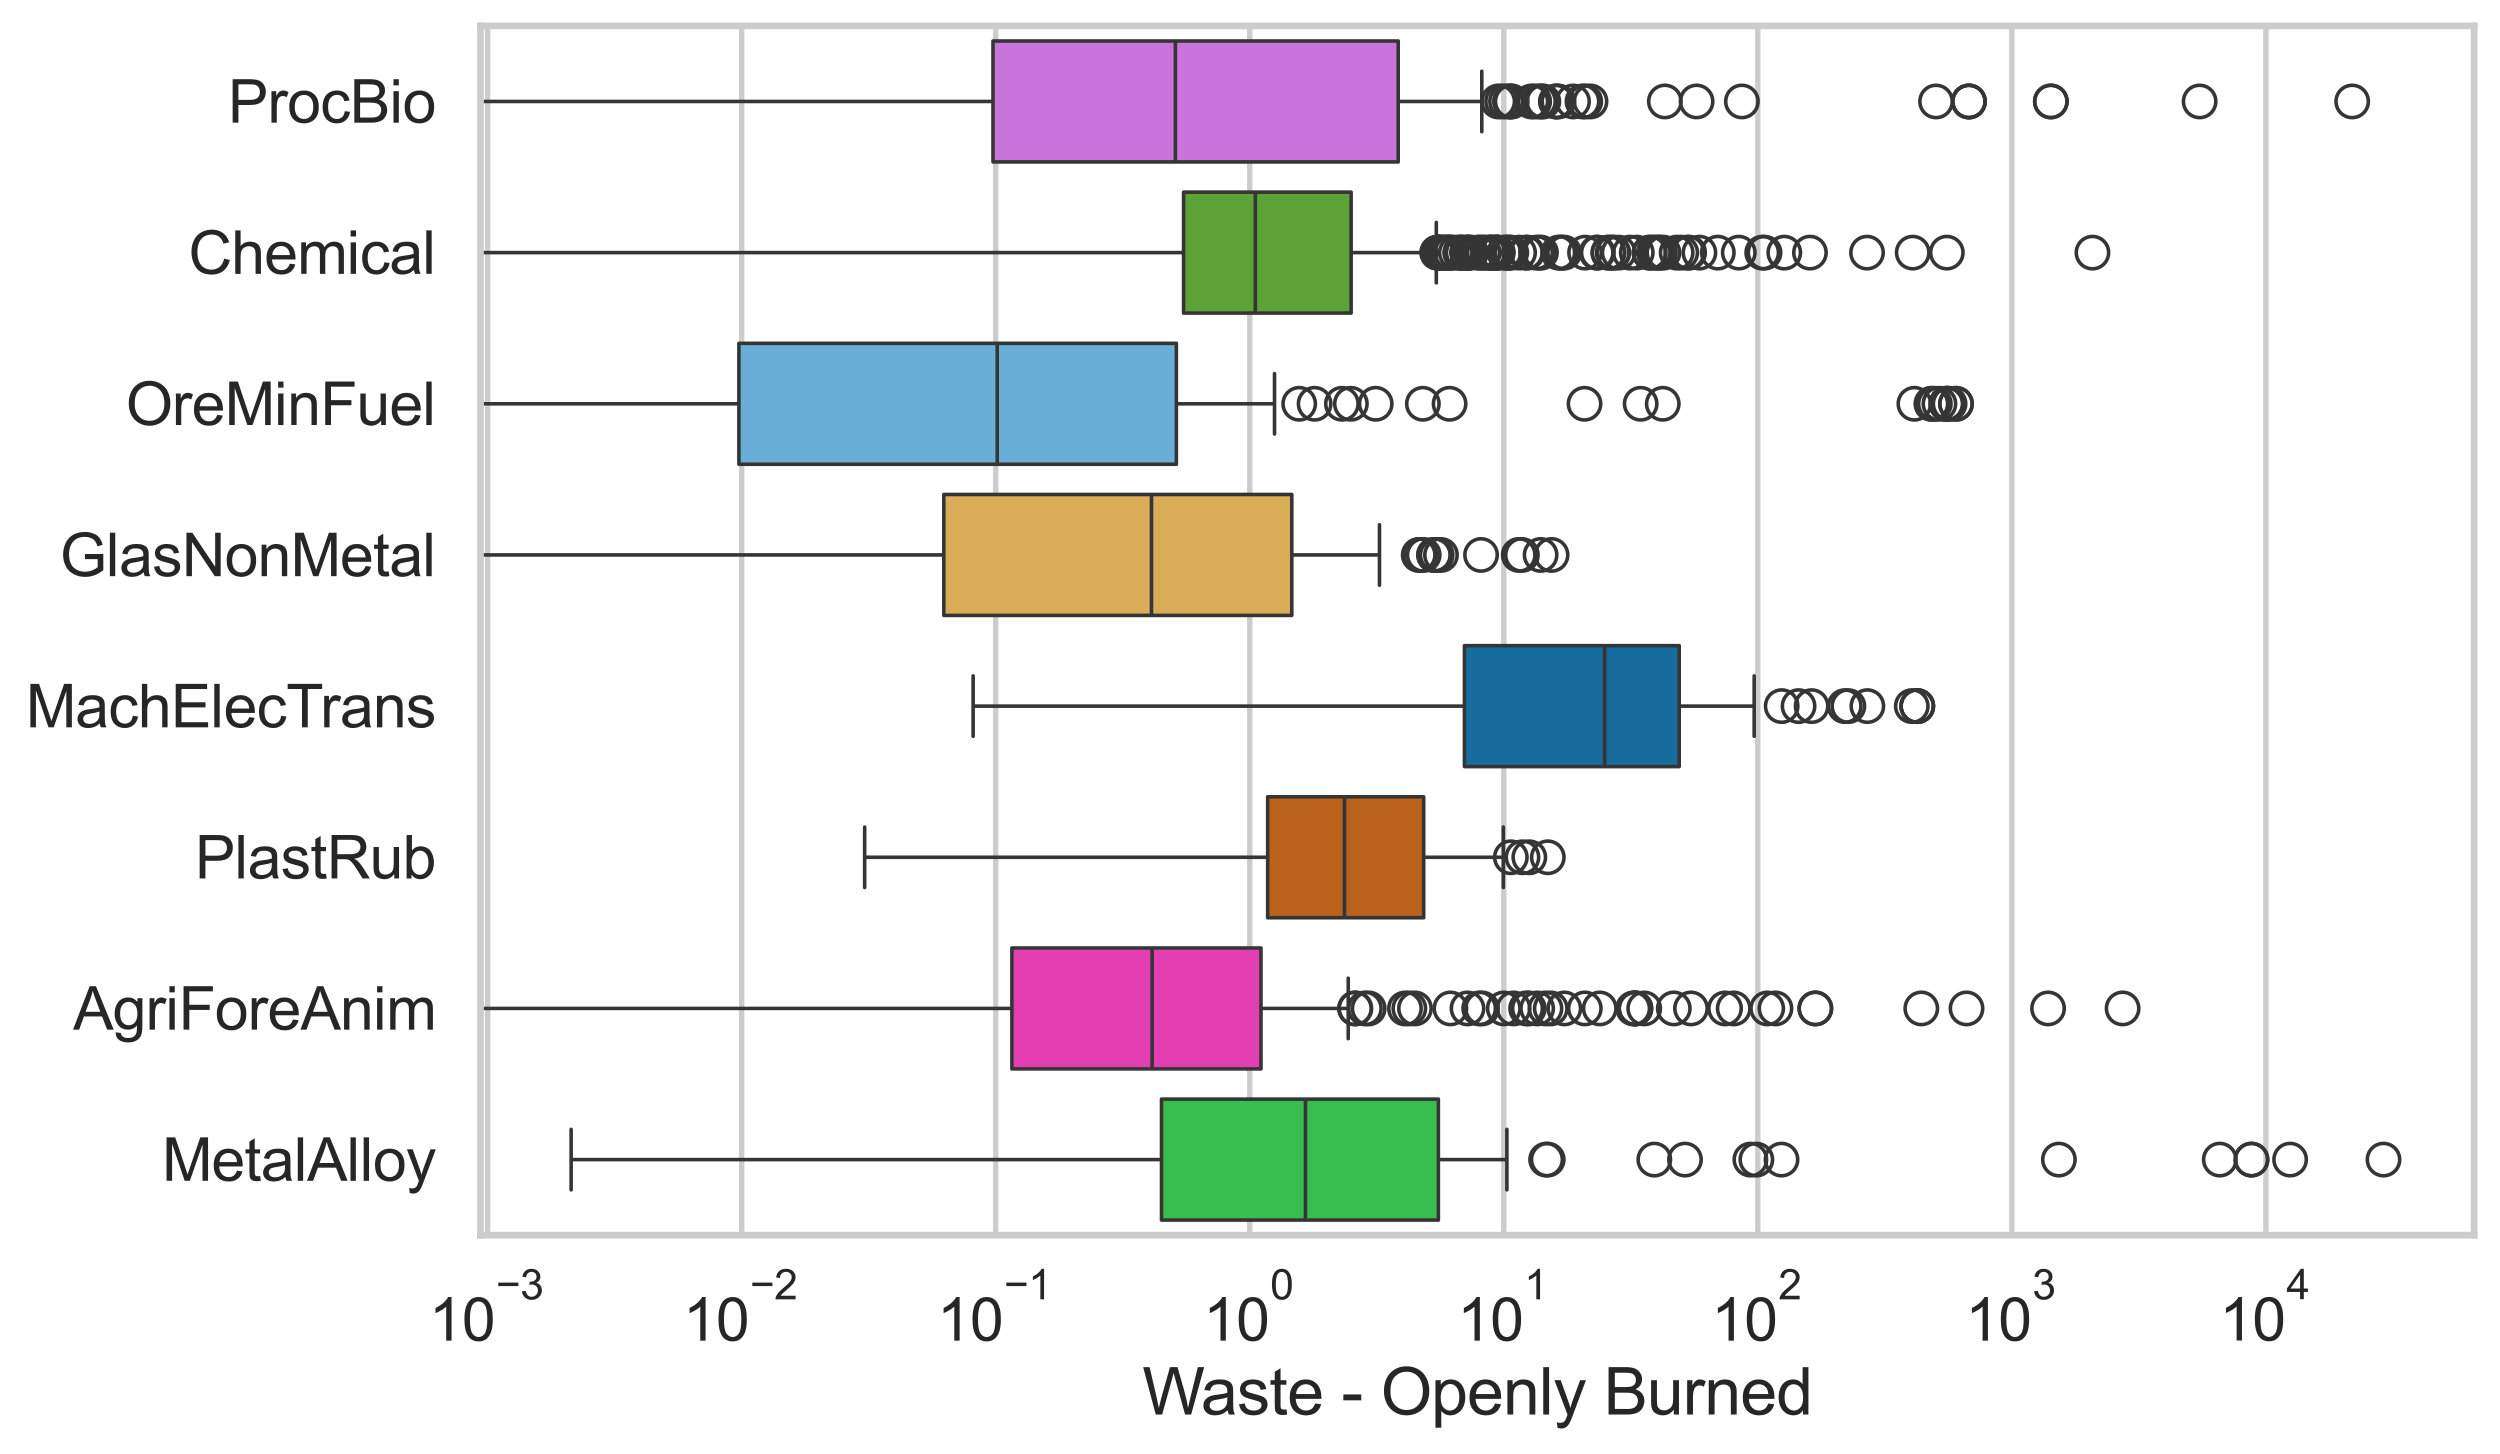 <?xml version="1.0" encoding="utf-8" standalone="no"?>
<!DOCTYPE svg PUBLIC "-//W3C//DTD SVG 1.1//EN"
  "http://www.w3.org/Graphics/SVG/1.1/DTD/svg11.dtd">
<svg xmlns:xlink="http://www.w3.org/1999/xlink" width="695.577pt" height="404.563pt" viewBox="0 0 695.577 404.563" xmlns="http://www.w3.org/2000/svg" version="1.1">
 <defs>
  <style type="text/css">*{stroke-linejoin: round; stroke-linecap: butt}</style>
 </defs>
 <g id="figure_1">
  <g id="patch_1">
   <path d="M 0 404.563 
L 695.577 404.563 
L 695.577 0 
L 0 0 
z
" style="fill: #ffffff"/>
  </g>
  <g id="axes_1">
   <g id="patch_2">
    <path d="M 133.697 343.665 
L 688.377 343.665 
L 688.377 7.2 
L 133.697 7.2 
z
" style="fill: #ffffff"/>
   </g>
   <g id="matplotlib.axis_1">
    <g id="xtick_1">
     <g id="line2d_1">
      <path d="M 135.675 343.665 
L 135.675 7.2 
" clip-path="url(#p5b8f721e0d)" style="fill: none; stroke: #cccccc; stroke-width: 1.5; stroke-linecap: round"/>
     </g>
     <g id="text_1">
      <!-- $\mathdefault{10^{-3}}$ -->
      <g style="fill: #262626" transform="translate(119.34 373.18) scale(0.165 -0.165)">
       <defs>
        <path id="ArialMT-31" d="M 2384 0 
L 1822 0 
L 1822 3584 
Q 1619 3391 1289 3197 
Q 959 3003 697 2906 
L 697 3450 
Q 1169 3672 1522 3987 
Q 1875 4303 2022 4600 
L 2384 4600 
L 2384 0 
z
" transform="scale(0.016)"/>
        <path id="ArialMT-30" d="M 266 2259 
Q 266 3072 433 3567 
Q 600 4063 929 4331 
Q 1259 4600 1759 4600 
Q 2128 4600 2406 4451 
Q 2684 4303 2865 4023 
Q 3047 3744 3150 3342 
Q 3253 2941 3253 2259 
Q 3253 1453 3087 958 
Q 2922 463 2592 192 
Q 2263 -78 1759 -78 
Q 1097 -78 719 397 
Q 266 969 266 2259 
z
M 844 2259 
Q 844 1131 1108 757 
Q 1372 384 1759 384 
Q 2147 384 2411 759 
Q 2675 1134 2675 2259 
Q 2675 3391 2411 3762 
Q 2147 4134 1753 4134 
Q 1366 4134 1134 3806 
Q 844 3388 844 2259 
z
" transform="scale(0.016)"/>
        <path id="ArialMT-2212" d="M 3381 1997 
L 356 1997 
L 356 2522 
L 3381 2522 
L 3381 1997 
z
" transform="scale(0.016)"/>
        <path id="ArialMT-33" d="M 269 1209 
L 831 1284 
Q 928 806 1161 595 
Q 1394 384 1728 384 
Q 2125 384 2398 659 
Q 2672 934 2672 1341 
Q 2672 1728 2419 1979 
Q 2166 2231 1775 2231 
Q 1616 2231 1378 2169 
L 1441 2663 
Q 1497 2656 1531 2656 
Q 1891 2656 2178 2843 
Q 2466 3031 2466 3422 
Q 2466 3731 2256 3934 
Q 2047 4138 1716 4138 
Q 1388 4138 1169 3931 
Q 950 3725 888 3313 
L 325 3413 
Q 428 3978 793 4289 
Q 1159 4600 1703 4600 
Q 2078 4600 2393 4439 
Q 2709 4278 2876 4000 
Q 3044 3722 3044 3409 
Q 3044 3113 2884 2869 
Q 2725 2625 2413 2481 
Q 2819 2388 3044 2092 
Q 3269 1797 3269 1353 
Q 3269 753 2831 336 
Q 2394 -81 1725 -81 
Q 1122 -81 723 278 
Q 325 638 269 1209 
z
" transform="scale(0.016)"/>
       </defs>
       <use xlink:href="#ArialMT-31" transform="translate(0 0.994)"/>
       <use xlink:href="#ArialMT-30" transform="translate(55.615 0.994)"/>
       <use xlink:href="#ArialMT-2212" transform="translate(112.973 70.688) scale(0.7)"/>
       <use xlink:href="#ArialMT-33" transform="translate(153.852 70.688) scale(0.7)"/>
      </g>
     </g>
    </g>
    <g id="xtick_2">
     <g id="line2d_2">
      <path d="M 206.356 343.665 
L 206.356 7.2 
" clip-path="url(#p5b8f721e0d)" style="fill: none; stroke: #cccccc; stroke-width: 1.5; stroke-linecap: round"/>
     </g>
     <g id="text_2">
      <!-- $\mathdefault{10^{-2}}$ -->
      <g style="fill: #262626" transform="translate(190.021 373.18) scale(0.165 -0.165)">
       <defs>
        <path id="ArialMT-32" d="M 3222 541 
L 3222 0 
L 194 0 
Q 188 203 259 391 
Q 375 700 629 1000 
Q 884 1300 1366 1694 
Q 2113 2306 2375 2664 
Q 2638 3022 2638 3341 
Q 2638 3675 2398 3904 
Q 2159 4134 1775 4134 
Q 1369 4134 1125 3890 
Q 881 3647 878 3216 
L 300 3275 
Q 359 3922 746 4261 
Q 1134 4600 1788 4600 
Q 2447 4600 2831 4234 
Q 3216 3869 3216 3328 
Q 3216 3053 3103 2787 
Q 2991 2522 2730 2228 
Q 2469 1934 1863 1422 
Q 1356 997 1212 845 
Q 1069 694 975 541 
L 3222 541 
z
" transform="scale(0.016)"/>
       </defs>
       <use xlink:href="#ArialMT-31" transform="translate(0 0.994)"/>
       <use xlink:href="#ArialMT-30" transform="translate(55.615 0.994)"/>
       <use xlink:href="#ArialMT-2212" transform="translate(112.973 70.688) scale(0.7)"/>
       <use xlink:href="#ArialMT-32" transform="translate(153.852 70.688) scale(0.7)"/>
      </g>
     </g>
    </g>
    <g id="xtick_3">
     <g id="line2d_3">
      <path d="M 277.037 343.665 
L 277.037 7.2 
" clip-path="url(#p5b8f721e0d)" style="fill: none; stroke: #cccccc; stroke-width: 1.5; stroke-linecap: round"/>
     </g>
     <g id="text_3">
      <!-- $\mathdefault{10^{-1}}$ -->
      <g style="fill: #262626" transform="translate(260.702 373.18) scale(0.165 -0.165)">
       <use xlink:href="#ArialMT-31" transform="translate(0 0.994)"/>
       <use xlink:href="#ArialMT-30" transform="translate(55.615 0.994)"/>
       <use xlink:href="#ArialMT-2212" transform="translate(112.973 70.688) scale(0.7)"/>
       <use xlink:href="#ArialMT-31" transform="translate(153.852 70.688) scale(0.7)"/>
      </g>
     </g>
    </g>
    <g id="xtick_4">
     <g id="line2d_4">
      <path d="M 347.718 343.665 
L 347.718 7.2 
" clip-path="url(#p5b8f721e0d)" style="fill: none; stroke: #cccccc; stroke-width: 1.5; stroke-linecap: round"/>
     </g>
     <g id="text_4">
      <!-- $\mathdefault{10^{0}}$ -->
      <g style="fill: #262626" transform="translate(334.766 373.18) scale(0.165 -0.165)">
       <use xlink:href="#ArialMT-31" transform="translate(0 0.994)"/>
       <use xlink:href="#ArialMT-30" transform="translate(55.615 0.994)"/>
       <use xlink:href="#ArialMT-30" transform="translate(112.973 70.688) scale(0.7)"/>
      </g>
     </g>
    </g>
    <g id="xtick_5">
     <g id="line2d_5">
      <path d="M 418.399 343.665 
L 418.399 7.2 
" clip-path="url(#p5b8f721e0d)" style="fill: none; stroke: #cccccc; stroke-width: 1.5; stroke-linecap: round"/>
     </g>
     <g id="text_5">
      <!-- $\mathdefault{10^{1}}$ -->
      <g style="fill: #262626" transform="translate(405.446 373.18) scale(0.165 -0.165)">
       <use xlink:href="#ArialMT-31" transform="translate(0 0.994)"/>
       <use xlink:href="#ArialMT-30" transform="translate(55.615 0.994)"/>
       <use xlink:href="#ArialMT-31" transform="translate(112.973 70.688) scale(0.7)"/>
      </g>
     </g>
    </g>
    <g id="xtick_6">
     <g id="line2d_6">
      <path d="M 489.08 343.665 
L 489.08 7.2 
" clip-path="url(#p5b8f721e0d)" style="fill: none; stroke: #cccccc; stroke-width: 1.5; stroke-linecap: round"/>
     </g>
     <g id="text_6">
      <!-- $\mathdefault{10^{2}}$ -->
      <g style="fill: #262626" transform="translate(476.127 373.18) scale(0.165 -0.165)">
       <use xlink:href="#ArialMT-31" transform="translate(0 0.994)"/>
       <use xlink:href="#ArialMT-30" transform="translate(55.615 0.994)"/>
       <use xlink:href="#ArialMT-32" transform="translate(112.973 70.688) scale(0.7)"/>
      </g>
     </g>
    </g>
    <g id="xtick_7">
     <g id="line2d_7">
      <path d="M 559.761 343.665 
L 559.761 7.2 
" clip-path="url(#p5b8f721e0d)" style="fill: none; stroke: #cccccc; stroke-width: 1.5; stroke-linecap: round"/>
     </g>
     <g id="text_7">
      <!-- $\mathdefault{10^{3}}$ -->
      <g style="fill: #262626" transform="translate(546.808 373.18) scale(0.165 -0.165)">
       <use xlink:href="#ArialMT-31" transform="translate(0 0.994)"/>
       <use xlink:href="#ArialMT-30" transform="translate(55.615 0.994)"/>
       <use xlink:href="#ArialMT-33" transform="translate(112.973 70.688) scale(0.7)"/>
      </g>
     </g>
    </g>
    <g id="xtick_8">
     <g id="line2d_8">
      <path d="M 630.442 343.665 
L 630.442 7.2 
" clip-path="url(#p5b8f721e0d)" style="fill: none; stroke: #cccccc; stroke-width: 1.5; stroke-linecap: round"/>
     </g>
     <g id="text_8">
      <!-- $\mathdefault{10^{4}}$ -->
      <g style="fill: #262626" transform="translate(617.489 373.015) scale(0.165 -0.165)">
       <defs>
        <path id="ArialMT-34" d="M 2069 0 
L 2069 1097 
L 81 1097 
L 81 1613 
L 2172 4581 
L 2631 4581 
L 2631 1613 
L 3250 1613 
L 3250 1097 
L 2631 1097 
L 2631 0 
L 2069 0 
z
M 2069 1613 
L 2069 3678 
L 634 1613 
L 2069 1613 
z
" transform="scale(0.016)"/>
       </defs>
       <use xlink:href="#ArialMT-31" transform="translate(0 0.202)"/>
       <use xlink:href="#ArialMT-30" transform="translate(55.615 0.202)"/>
       <use xlink:href="#ArialMT-34" transform="translate(112.973 69.895) scale(0.7)"/>
      </g>
     </g>
    </g>
    <g id="xtick_9"/>
    <g id="xtick_10"/>
    <g id="xtick_11"/>
    <g id="xtick_12"/>
    <g id="xtick_13"/>
    <g id="xtick_14"/>
    <g id="xtick_15"/>
    <g id="xtick_16"/>
    <g id="xtick_17"/>
    <g id="xtick_18"/>
    <g id="xtick_19"/>
    <g id="xtick_20"/>
    <g id="xtick_21"/>
    <g id="xtick_22"/>
    <g id="xtick_23"/>
    <g id="xtick_24"/>
    <g id="xtick_25"/>
    <g id="xtick_26"/>
    <g id="xtick_27"/>
    <g id="xtick_28"/>
    <g id="xtick_29"/>
    <g id="xtick_30"/>
    <g id="xtick_31"/>
    <g id="xtick_32"/>
    <g id="xtick_33"/>
    <g id="xtick_34"/>
    <g id="xtick_35"/>
    <g id="xtick_36"/>
    <g id="xtick_37"/>
    <g id="xtick_38"/>
    <g id="xtick_39"/>
    <g id="xtick_40"/>
    <g id="xtick_41"/>
    <g id="xtick_42"/>
    <g id="xtick_43"/>
    <g id="xtick_44"/>
    <g id="xtick_45"/>
    <g id="xtick_46"/>
    <g id="xtick_47"/>
    <g id="xtick_48"/>
    <g id="xtick_49"/>
    <g id="xtick_50"/>
    <g id="xtick_51"/>
    <g id="xtick_52"/>
    <g id="xtick_53"/>
    <g id="xtick_54"/>
    <g id="xtick_55"/>
    <g id="xtick_56"/>
    <g id="xtick_57"/>
    <g id="xtick_58"/>
    <g id="xtick_59"/>
    <g id="xtick_60"/>
    <g id="xtick_61"/>
    <g id="xtick_62"/>
    <g id="xtick_63"/>
    <g id="xtick_64"/>
    <g id="xtick_65"/>
    <g id="xtick_66"/>
    <g id="xtick_67"/>
    <g id="xtick_68"/>
    <g id="xtick_69"/>
    <g id="text_9">
     <!-- Waste - Openly Burned -->
     <g style="fill: #262626" transform="translate(317.838 393.574) scale(0.18 -0.18)">
      <defs>
       <path id="ArialMT-57" d="M 1294 0 
L 78 4581 
L 700 4581 
L 1397 1578 
Q 1509 1106 1591 641 
Q 1766 1375 1797 1488 
L 2669 4581 
L 3400 4581 
L 4056 2263 
Q 4303 1400 4413 641 
Q 4500 1075 4641 1638 
L 5359 4581 
L 5969 4581 
L 4713 0 
L 4128 0 
L 3163 3491 
Q 3041 3928 3019 4028 
Q 2947 3713 2884 3491 
L 1913 0 
L 1294 0 
z
" transform="scale(0.016)"/>
       <path id="ArialMT-61" d="M 2588 409 
Q 2275 144 1986 34 
Q 1697 -75 1366 -75 
Q 819 -75 525 192 
Q 231 459 231 875 
Q 231 1119 342 1320 
Q 453 1522 633 1644 
Q 813 1766 1038 1828 
Q 1203 1872 1538 1913 
Q 2219 1994 2541 2106 
Q 2544 2222 2544 2253 
Q 2544 2597 2384 2738 
Q 2169 2928 1744 2928 
Q 1347 2928 1158 2789 
Q 969 2650 878 2297 
L 328 2372 
Q 403 2725 575 2942 
Q 747 3159 1072 3276 
Q 1397 3394 1825 3394 
Q 2250 3394 2515 3294 
Q 2781 3194 2906 3042 
Q 3031 2891 3081 2659 
Q 3109 2516 3109 2141 
L 3109 1391 
Q 3109 606 3145 398 
Q 3181 191 3288 0 
L 2700 0 
Q 2613 175 2588 409 
z
M 2541 1666 
Q 2234 1541 1622 1453 
Q 1275 1403 1131 1340 
Q 988 1278 909 1158 
Q 831 1038 831 891 
Q 831 666 1001 516 
Q 1172 366 1500 366 
Q 1825 366 2078 508 
Q 2331 650 2450 897 
Q 2541 1088 2541 1459 
L 2541 1666 
z
" transform="scale(0.016)"/>
       <path id="ArialMT-73" d="M 197 991 
L 753 1078 
Q 800 744 1014 566 
Q 1228 388 1613 388 
Q 2000 388 2187 545 
Q 2375 703 2375 916 
Q 2375 1106 2209 1216 
Q 2094 1291 1634 1406 
Q 1016 1563 777 1677 
Q 538 1791 414 1992 
Q 291 2194 291 2438 
Q 291 2659 392 2848 
Q 494 3038 669 3163 
Q 800 3259 1026 3326 
Q 1253 3394 1513 3394 
Q 1903 3394 2198 3281 
Q 2494 3169 2634 2976 
Q 2775 2784 2828 2463 
L 2278 2388 
Q 2241 2644 2061 2787 
Q 1881 2931 1553 2931 
Q 1166 2931 1000 2803 
Q 834 2675 834 2503 
Q 834 2394 903 2306 
Q 972 2216 1119 2156 
Q 1203 2125 1616 2013 
Q 2213 1853 2448 1751 
Q 2684 1650 2818 1456 
Q 2953 1263 2953 975 
Q 2953 694 2789 445 
Q 2625 197 2315 61 
Q 2006 -75 1616 -75 
Q 969 -75 630 194 
Q 291 463 197 991 
z
" transform="scale(0.016)"/>
       <path id="ArialMT-74" d="M 1650 503 
L 1731 6 
Q 1494 -44 1306 -44 
Q 1000 -44 831 53 
Q 663 150 594 308 
Q 525 466 525 972 
L 525 2881 
L 113 2881 
L 113 3319 
L 525 3319 
L 525 4141 
L 1084 4478 
L 1084 3319 
L 1650 3319 
L 1650 2881 
L 1084 2881 
L 1084 941 
Q 1084 700 1114 631 
Q 1144 563 1211 522 
Q 1278 481 1403 481 
Q 1497 481 1650 503 
z
" transform="scale(0.016)"/>
       <path id="ArialMT-65" d="M 2694 1069 
L 3275 997 
Q 3138 488 2766 206 
Q 2394 -75 1816 -75 
Q 1088 -75 661 373 
Q 234 822 234 1631 
Q 234 2469 665 2931 
Q 1097 3394 1784 3394 
Q 2450 3394 2872 2941 
Q 3294 2488 3294 1666 
Q 3294 1616 3291 1516 
L 816 1516 
Q 847 969 1125 678 
Q 1403 388 1819 388 
Q 2128 388 2347 550 
Q 2566 713 2694 1069 
z
M 847 1978 
L 2700 1978 
Q 2663 2397 2488 2606 
Q 2219 2931 1791 2931 
Q 1403 2931 1139 2672 
Q 875 2413 847 1978 
z
" transform="scale(0.016)"/>
       <path id="ArialMT-20" transform="scale(0.016)"/>
       <path id="ArialMT-2d" d="M 203 1375 
L 203 1941 
L 1931 1941 
L 1931 1375 
L 203 1375 
z
" transform="scale(0.016)"/>
       <path id="ArialMT-4f" d="M 309 2231 
Q 309 3372 921 4017 
Q 1534 4663 2503 4663 
Q 3138 4663 3647 4359 
Q 4156 4056 4423 3514 
Q 4691 2972 4691 2284 
Q 4691 1588 4409 1038 
Q 4128 488 3612 205 
Q 3097 -78 2500 -78 
Q 1853 -78 1343 234 
Q 834 547 571 1087 
Q 309 1628 309 2231 
z
M 934 2222 
Q 934 1394 1379 917 
Q 1825 441 2497 441 
Q 3181 441 3623 922 
Q 4066 1403 4066 2288 
Q 4066 2847 3877 3264 
Q 3688 3681 3323 3911 
Q 2959 4141 2506 4141 
Q 1863 4141 1398 3698 
Q 934 3256 934 2222 
z
" transform="scale(0.016)"/>
       <path id="ArialMT-70" d="M 422 -1272 
L 422 3319 
L 934 3319 
L 934 2888 
Q 1116 3141 1344 3267 
Q 1572 3394 1897 3394 
Q 2322 3394 2647 3175 
Q 2972 2956 3137 2557 
Q 3303 2159 3303 1684 
Q 3303 1175 3120 767 
Q 2938 359 2589 142 
Q 2241 -75 1856 -75 
Q 1575 -75 1351 44 
Q 1128 163 984 344 
L 984 -1272 
L 422 -1272 
z
M 931 1641 
Q 931 1000 1190 694 
Q 1450 388 1819 388 
Q 2194 388 2461 705 
Q 2728 1022 2728 1688 
Q 2728 2322 2467 2637 
Q 2206 2953 1844 2953 
Q 1484 2953 1207 2617 
Q 931 2281 931 1641 
z
" transform="scale(0.016)"/>
       <path id="ArialMT-6e" d="M 422 0 
L 422 3319 
L 928 3319 
L 928 2847 
Q 1294 3394 1984 3394 
Q 2284 3394 2536 3286 
Q 2788 3178 2913 3003 
Q 3038 2828 3088 2588 
Q 3119 2431 3119 2041 
L 3119 0 
L 2556 0 
L 2556 2019 
Q 2556 2363 2490 2533 
Q 2425 2703 2258 2804 
Q 2091 2906 1866 2906 
Q 1506 2906 1245 2678 
Q 984 2450 984 1813 
L 984 0 
L 422 0 
z
" transform="scale(0.016)"/>
       <path id="ArialMT-6c" d="M 409 0 
L 409 4581 
L 972 4581 
L 972 0 
L 409 0 
z
" transform="scale(0.016)"/>
       <path id="ArialMT-79" d="M 397 -1278 
L 334 -750 
Q 519 -800 656 -800 
Q 844 -800 956 -737 
Q 1069 -675 1141 -563 
Q 1194 -478 1313 -144 
Q 1328 -97 1363 -6 
L 103 3319 
L 709 3319 
L 1400 1397 
Q 1534 1031 1641 628 
Q 1738 1016 1872 1384 
L 2581 3319 
L 3144 3319 
L 1881 -56 
Q 1678 -603 1566 -809 
Q 1416 -1088 1222 -1217 
Q 1028 -1347 759 -1347 
Q 597 -1347 397 -1278 
z
" transform="scale(0.016)"/>
       <path id="ArialMT-42" d="M 469 0 
L 469 4581 
L 2188 4581 
Q 2713 4581 3030 4442 
Q 3347 4303 3526 4014 
Q 3706 3725 3706 3409 
Q 3706 3116 3547 2856 
Q 3388 2597 3066 2438 
Q 3481 2316 3704 2022 
Q 3928 1728 3928 1328 
Q 3928 1006 3792 729 
Q 3656 453 3456 303 
Q 3256 153 2954 76 
Q 2653 0 2216 0 
L 469 0 
z
M 1075 2656 
L 2066 2656 
Q 2469 2656 2644 2709 
Q 2875 2778 2992 2937 
Q 3109 3097 3109 3338 
Q 3109 3566 3000 3739 
Q 2891 3913 2687 3977 
Q 2484 4041 1991 4041 
L 1075 4041 
L 1075 2656 
z
M 1075 541 
L 2216 541 
Q 2509 541 2628 563 
Q 2838 600 2978 687 
Q 3119 775 3209 942 
Q 3300 1109 3300 1328 
Q 3300 1584 3169 1773 
Q 3038 1963 2805 2039 
Q 2572 2116 2134 2116 
L 1075 2116 
L 1075 541 
z
" transform="scale(0.016)"/>
       <path id="ArialMT-75" d="M 2597 0 
L 2597 488 
Q 2209 -75 1544 -75 
Q 1250 -75 995 37 
Q 741 150 617 320 
Q 494 491 444 738 
Q 409 903 409 1263 
L 409 3319 
L 972 3319 
L 972 1478 
Q 972 1038 1006 884 
Q 1059 663 1231 536 
Q 1403 409 1656 409 
Q 1909 409 2131 539 
Q 2353 669 2445 892 
Q 2538 1116 2538 1541 
L 2538 3319 
L 3100 3319 
L 3100 0 
L 2597 0 
z
" transform="scale(0.016)"/>
       <path id="ArialMT-72" d="M 416 0 
L 416 3319 
L 922 3319 
L 922 2816 
Q 1116 3169 1280 3281 
Q 1444 3394 1641 3394 
Q 1925 3394 2219 3213 
L 2025 2691 
Q 1819 2813 1613 2813 
Q 1428 2813 1281 2702 
Q 1134 2591 1072 2394 
Q 978 2094 978 1738 
L 978 0 
L 416 0 
z
" transform="scale(0.016)"/>
       <path id="ArialMT-64" d="M 2575 0 
L 2575 419 
Q 2259 -75 1647 -75 
Q 1250 -75 917 144 
Q 584 363 401 755 
Q 219 1147 219 1656 
Q 219 2153 384 2558 
Q 550 2963 881 3178 
Q 1213 3394 1622 3394 
Q 1922 3394 2156 3267 
Q 2391 3141 2538 2938 
L 2538 4581 
L 3097 4581 
L 3097 0 
L 2575 0 
z
M 797 1656 
Q 797 1019 1065 703 
Q 1334 388 1700 388 
Q 2069 388 2326 689 
Q 2584 991 2584 1609 
Q 2584 2291 2321 2609 
Q 2059 2928 1675 2928 
Q 1300 2928 1048 2622 
Q 797 2316 797 1656 
z
" transform="scale(0.016)"/>
      </defs>
      <use xlink:href="#ArialMT-57"/>
      <use xlink:href="#ArialMT-61" transform="translate(90.635 0)"/>
      <use xlink:href="#ArialMT-73" transform="translate(146.25 0)"/>
      <use xlink:href="#ArialMT-74" transform="translate(196.25 0)"/>
      <use xlink:href="#ArialMT-65" transform="translate(224.033 0)"/>
      <use xlink:href="#ArialMT-20" transform="translate(279.648 0)"/>
      <use xlink:href="#ArialMT-2d" transform="translate(307.432 0)"/>
      <use xlink:href="#ArialMT-20" transform="translate(340.732 0)"/>
      <use xlink:href="#ArialMT-4f" transform="translate(368.516 0)"/>
      <use xlink:href="#ArialMT-70" transform="translate(446.299 0)"/>
      <use xlink:href="#ArialMT-65" transform="translate(501.914 0)"/>
      <use xlink:href="#ArialMT-6e" transform="translate(557.529 0)"/>
      <use xlink:href="#ArialMT-6c" transform="translate(613.145 0)"/>
      <use xlink:href="#ArialMT-79" transform="translate(635.361 0)"/>
      <use xlink:href="#ArialMT-20" transform="translate(685.361 0)"/>
      <use xlink:href="#ArialMT-42" transform="translate(713.145 0)"/>
      <use xlink:href="#ArialMT-75" transform="translate(779.844 0)"/>
      <use xlink:href="#ArialMT-72" transform="translate(835.459 0)"/>
      <use xlink:href="#ArialMT-6e" transform="translate(868.76 0)"/>
      <use xlink:href="#ArialMT-65" transform="translate(924.375 0)"/>
      <use xlink:href="#ArialMT-64" transform="translate(979.99 0)"/>
     </g>
    </g>
   </g>
   <g id="matplotlib.axis_2">
    <g id="ytick_1">
     <g id="text_10">
      <!-- ProcBio -->
      <g style="fill: #262626" transform="translate(63.424 34.134) scale(0.165 -0.165)">
       <defs>
        <path id="ArialMT-50" d="M 494 0 
L 494 4581 
L 2222 4581 
Q 2678 4581 2919 4538 
Q 3256 4481 3484 4323 
Q 3713 4166 3852 3881 
Q 3991 3597 3991 3256 
Q 3991 2672 3619 2267 
Q 3247 1863 2275 1863 
L 1100 1863 
L 1100 0 
L 494 0 
z
M 1100 2403 
L 2284 2403 
Q 2872 2403 3119 2622 
Q 3366 2841 3366 3238 
Q 3366 3525 3220 3729 
Q 3075 3934 2838 4000 
Q 2684 4041 2272 4041 
L 1100 4041 
L 1100 2403 
z
" transform="scale(0.016)"/>
        <path id="ArialMT-6f" d="M 213 1659 
Q 213 2581 725 3025 
Q 1153 3394 1769 3394 
Q 2453 3394 2887 2945 
Q 3322 2497 3322 1706 
Q 3322 1066 3130 698 
Q 2938 331 2570 128 
Q 2203 -75 1769 -75 
Q 1072 -75 642 372 
Q 213 819 213 1659 
z
M 791 1659 
Q 791 1022 1069 705 
Q 1347 388 1769 388 
Q 2188 388 2466 706 
Q 2744 1025 2744 1678 
Q 2744 2294 2464 2611 
Q 2184 2928 1769 2928 
Q 1347 2928 1069 2612 
Q 791 2297 791 1659 
z
" transform="scale(0.016)"/>
        <path id="ArialMT-63" d="M 2588 1216 
L 3141 1144 
Q 3050 572 2676 248 
Q 2303 -75 1759 -75 
Q 1078 -75 664 370 
Q 250 816 250 1647 
Q 250 2184 428 2587 
Q 606 2991 970 3192 
Q 1334 3394 1763 3394 
Q 2303 3394 2647 3120 
Q 2991 2847 3088 2344 
L 2541 2259 
Q 2463 2594 2264 2762 
Q 2066 2931 1784 2931 
Q 1359 2931 1093 2626 
Q 828 2322 828 1663 
Q 828 994 1084 691 
Q 1341 388 1753 388 
Q 2084 388 2306 591 
Q 2528 794 2588 1216 
z
" transform="scale(0.016)"/>
        <path id="ArialMT-69" d="M 425 3934 
L 425 4581 
L 988 4581 
L 988 3934 
L 425 3934 
z
M 425 0 
L 425 3319 
L 988 3319 
L 988 0 
L 425 0 
z
" transform="scale(0.016)"/>
       </defs>
       <use xlink:href="#ArialMT-50"/>
       <use xlink:href="#ArialMT-72" transform="translate(66.699 0)"/>
       <use xlink:href="#ArialMT-6f" transform="translate(100 0)"/>
       <use xlink:href="#ArialMT-63" transform="translate(155.615 0)"/>
       <use xlink:href="#ArialMT-42" transform="translate(205.615 0)"/>
       <use xlink:href="#ArialMT-69" transform="translate(272.314 0)"/>
       <use xlink:href="#ArialMT-6f" transform="translate(294.531 0)"/>
      </g>
     </g>
    </g>
    <g id="ytick_2">
     <g id="text_11">
      <!-- Chemical -->
      <g style="fill: #262626" transform="translate(52.428 76.192) scale(0.165 -0.165)">
       <defs>
        <path id="ArialMT-43" d="M 3763 1606 
L 4369 1453 
Q 4178 706 3683 314 
Q 3188 -78 2472 -78 
Q 1731 -78 1267 223 
Q 803 525 561 1097 
Q 319 1669 319 2325 
Q 319 3041 592 3573 
Q 866 4106 1370 4382 
Q 1875 4659 2481 4659 
Q 3169 4659 3637 4309 
Q 4106 3959 4291 3325 
L 3694 3184 
Q 3534 3684 3231 3912 
Q 2928 4141 2469 4141 
Q 1941 4141 1586 3887 
Q 1231 3634 1087 3207 
Q 944 2781 944 2328 
Q 944 1744 1114 1308 
Q 1284 872 1643 656 
Q 2003 441 2422 441 
Q 2931 441 3284 734 
Q 3638 1028 3763 1606 
z
" transform="scale(0.016)"/>
        <path id="ArialMT-68" d="M 422 0 
L 422 4581 
L 984 4581 
L 984 2938 
Q 1378 3394 1978 3394 
Q 2347 3394 2619 3248 
Q 2891 3103 3008 2847 
Q 3125 2591 3125 2103 
L 3125 0 
L 2563 0 
L 2563 2103 
Q 2563 2525 2380 2717 
Q 2197 2909 1863 2909 
Q 1613 2909 1392 2779 
Q 1172 2650 1078 2428 
Q 984 2206 984 1816 
L 984 0 
L 422 0 
z
" transform="scale(0.016)"/>
        <path id="ArialMT-6d" d="M 422 0 
L 422 3319 
L 925 3319 
L 925 2853 
Q 1081 3097 1340 3245 
Q 1600 3394 1931 3394 
Q 2300 3394 2536 3241 
Q 2772 3088 2869 2813 
Q 3263 3394 3894 3394 
Q 4388 3394 4653 3120 
Q 4919 2847 4919 2278 
L 4919 0 
L 4359 0 
L 4359 2091 
Q 4359 2428 4304 2576 
Q 4250 2725 4106 2815 
Q 3963 2906 3769 2906 
Q 3419 2906 3187 2673 
Q 2956 2441 2956 1928 
L 2956 0 
L 2394 0 
L 2394 2156 
Q 2394 2531 2256 2718 
Q 2119 2906 1806 2906 
Q 1569 2906 1367 2781 
Q 1166 2656 1075 2415 
Q 984 2175 984 1722 
L 984 0 
L 422 0 
z
" transform="scale(0.016)"/>
       </defs>
       <use xlink:href="#ArialMT-43"/>
       <use xlink:href="#ArialMT-68" transform="translate(72.217 0)"/>
       <use xlink:href="#ArialMT-65" transform="translate(127.832 0)"/>
       <use xlink:href="#ArialMT-6d" transform="translate(183.447 0)"/>
       <use xlink:href="#ArialMT-69" transform="translate(266.748 0)"/>
       <use xlink:href="#ArialMT-63" transform="translate(288.965 0)"/>
       <use xlink:href="#ArialMT-61" transform="translate(338.965 0)"/>
       <use xlink:href="#ArialMT-6c" transform="translate(394.58 0)"/>
      </g>
     </g>
    </g>
    <g id="ytick_3">
     <g id="text_12">
      <!-- OreMinFuel -->
      <g style="fill: #262626" transform="translate(35.013 118.25) scale(0.165 -0.165)">
       <defs>
        <path id="ArialMT-4d" d="M 475 0 
L 475 4581 
L 1388 4581 
L 2472 1338 
Q 2622 884 2691 659 
Q 2769 909 2934 1394 
L 4031 4581 
L 4847 4581 
L 4847 0 
L 4263 0 
L 4263 3834 
L 2931 0 
L 2384 0 
L 1059 3900 
L 1059 0 
L 475 0 
z
" transform="scale(0.016)"/>
        <path id="ArialMT-46" d="M 525 0 
L 525 4581 
L 3616 4581 
L 3616 4041 
L 1131 4041 
L 1131 2622 
L 3281 2622 
L 3281 2081 
L 1131 2081 
L 1131 0 
L 525 0 
z
" transform="scale(0.016)"/>
       </defs>
       <use xlink:href="#ArialMT-4f"/>
       <use xlink:href="#ArialMT-72" transform="translate(77.783 0)"/>
       <use xlink:href="#ArialMT-65" transform="translate(111.084 0)"/>
       <use xlink:href="#ArialMT-4d" transform="translate(166.699 0)"/>
       <use xlink:href="#ArialMT-69" transform="translate(250 0)"/>
       <use xlink:href="#ArialMT-6e" transform="translate(272.217 0)"/>
       <use xlink:href="#ArialMT-46" transform="translate(327.832 0)"/>
       <use xlink:href="#ArialMT-75" transform="translate(388.916 0)"/>
       <use xlink:href="#ArialMT-65" transform="translate(444.531 0)"/>
       <use xlink:href="#ArialMT-6c" transform="translate(500.146 0)"/>
      </g>
     </g>
    </g>
    <g id="ytick_4">
     <g id="text_13">
      <!-- GlasNonMetal -->
      <g style="fill: #262626" transform="translate(16.659 160.308) scale(0.165 -0.165)">
       <defs>
        <path id="ArialMT-47" d="M 2638 1797 
L 2638 2334 
L 4578 2338 
L 4578 638 
Q 4131 281 3656 101 
Q 3181 -78 2681 -78 
Q 2006 -78 1454 211 
Q 903 500 622 1047 
Q 341 1594 341 2269 
Q 341 2938 620 3517 
Q 900 4097 1425 4378 
Q 1950 4659 2634 4659 
Q 3131 4659 3532 4498 
Q 3934 4338 4162 4050 
Q 4391 3763 4509 3300 
L 3963 3150 
Q 3859 3500 3706 3700 
Q 3553 3900 3268 4020 
Q 2984 4141 2638 4141 
Q 2222 4141 1919 4014 
Q 1616 3888 1430 3681 
Q 1244 3475 1141 3228 
Q 966 2803 966 2306 
Q 966 1694 1177 1281 
Q 1388 869 1791 669 
Q 2194 469 2647 469 
Q 3041 469 3416 620 
Q 3791 772 3984 944 
L 3984 1797 
L 2638 1797 
z
" transform="scale(0.016)"/>
        <path id="ArialMT-4e" d="M 488 0 
L 488 4581 
L 1109 4581 
L 3516 984 
L 3516 4581 
L 4097 4581 
L 4097 0 
L 3475 0 
L 1069 3600 
L 1069 0 
L 488 0 
z
" transform="scale(0.016)"/>
       </defs>
       <use xlink:href="#ArialMT-47"/>
       <use xlink:href="#ArialMT-6c" transform="translate(77.783 0)"/>
       <use xlink:href="#ArialMT-61" transform="translate(100 0)"/>
       <use xlink:href="#ArialMT-73" transform="translate(155.615 0)"/>
       <use xlink:href="#ArialMT-4e" transform="translate(205.615 0)"/>
       <use xlink:href="#ArialMT-6f" transform="translate(277.832 0)"/>
       <use xlink:href="#ArialMT-6e" transform="translate(333.447 0)"/>
       <use xlink:href="#ArialMT-4d" transform="translate(389.062 0)"/>
       <use xlink:href="#ArialMT-65" transform="translate(472.363 0)"/>
       <use xlink:href="#ArialMT-74" transform="translate(527.979 0)"/>
       <use xlink:href="#ArialMT-61" transform="translate(555.762 0)"/>
       <use xlink:href="#ArialMT-6c" transform="translate(611.377 0)"/>
      </g>
     </g>
    </g>
    <g id="ytick_5">
     <g id="text_14">
      <!-- MachElecTrans -->
      <g style="fill: #262626" transform="translate(7.2 202.366) scale(0.165 -0.165)">
       <defs>
        <path id="ArialMT-45" d="M 506 0 
L 506 4581 
L 3819 4581 
L 3819 4041 
L 1113 4041 
L 1113 2638 
L 3647 2638 
L 3647 2100 
L 1113 2100 
L 1113 541 
L 3925 541 
L 3925 0 
L 506 0 
z
" transform="scale(0.016)"/>
        <path id="ArialMT-54" d="M 1659 0 
L 1659 4041 
L 150 4041 
L 150 4581 
L 3781 4581 
L 3781 4041 
L 2266 4041 
L 2266 0 
L 1659 0 
z
" transform="scale(0.016)"/>
       </defs>
       <use xlink:href="#ArialMT-4d"/>
       <use xlink:href="#ArialMT-61" transform="translate(83.301 0)"/>
       <use xlink:href="#ArialMT-63" transform="translate(138.916 0)"/>
       <use xlink:href="#ArialMT-68" transform="translate(188.916 0)"/>
       <use xlink:href="#ArialMT-45" transform="translate(244.531 0)"/>
       <use xlink:href="#ArialMT-6c" transform="translate(311.23 0)"/>
       <use xlink:href="#ArialMT-65" transform="translate(333.447 0)"/>
       <use xlink:href="#ArialMT-63" transform="translate(389.062 0)"/>
       <use xlink:href="#ArialMT-54" transform="translate(439.062 0)"/>
       <use xlink:href="#ArialMT-72" transform="translate(496.396 0)"/>
       <use xlink:href="#ArialMT-61" transform="translate(529.697 0)"/>
       <use xlink:href="#ArialMT-6e" transform="translate(585.312 0)"/>
       <use xlink:href="#ArialMT-73" transform="translate(640.928 0)"/>
      </g>
     </g>
    </g>
    <g id="ytick_6">
     <g id="text_15">
      <!-- PlastRub -->
      <g style="fill: #262626" transform="translate(54.248 244.425) scale(0.165 -0.165)">
       <defs>
        <path id="ArialMT-52" d="M 503 0 
L 503 4581 
L 2534 4581 
Q 3147 4581 3465 4457 
Q 3784 4334 3975 4021 
Q 4166 3709 4166 3331 
Q 4166 2844 3850 2509 
Q 3534 2175 2875 2084 
Q 3116 1969 3241 1856 
Q 3506 1613 3744 1247 
L 4541 0 
L 3778 0 
L 3172 953 
Q 2906 1366 2734 1584 
Q 2563 1803 2427 1890 
Q 2291 1978 2150 2013 
Q 2047 2034 1813 2034 
L 1109 2034 
L 1109 0 
L 503 0 
z
M 1109 2559 
L 2413 2559 
Q 2828 2559 3062 2645 
Q 3297 2731 3419 2920 
Q 3541 3109 3541 3331 
Q 3541 3656 3305 3865 
Q 3069 4075 2559 4075 
L 1109 4075 
L 1109 2559 
z
" transform="scale(0.016)"/>
        <path id="ArialMT-62" d="M 941 0 
L 419 0 
L 419 4581 
L 981 4581 
L 981 2947 
Q 1338 3394 1891 3394 
Q 2197 3394 2470 3270 
Q 2744 3147 2920 2923 
Q 3097 2700 3197 2384 
Q 3297 2069 3297 1709 
Q 3297 856 2875 390 
Q 2453 -75 1863 -75 
Q 1275 -75 941 416 
L 941 0 
z
M 934 1684 
Q 934 1088 1097 822 
Q 1363 388 1816 388 
Q 2184 388 2453 708 
Q 2722 1028 2722 1663 
Q 2722 2313 2464 2622 
Q 2206 2931 1841 2931 
Q 1472 2931 1203 2611 
Q 934 2291 934 1684 
z
" transform="scale(0.016)"/>
       </defs>
       <use xlink:href="#ArialMT-50"/>
       <use xlink:href="#ArialMT-6c" transform="translate(66.699 0)"/>
       <use xlink:href="#ArialMT-61" transform="translate(88.916 0)"/>
       <use xlink:href="#ArialMT-73" transform="translate(144.531 0)"/>
       <use xlink:href="#ArialMT-74" transform="translate(194.531 0)"/>
       <use xlink:href="#ArialMT-52" transform="translate(222.314 0)"/>
       <use xlink:href="#ArialMT-75" transform="translate(294.531 0)"/>
       <use xlink:href="#ArialMT-62" transform="translate(350.146 0)"/>
      </g>
     </g>
    </g>
    <g id="ytick_7">
     <g id="text_16">
      <!-- AgriForeAnim -->
      <g style="fill: #262626" transform="translate(20.341 286.483) scale(0.165 -0.165)">
       <defs>
        <path id="ArialMT-41" d="M -9 0 
L 1750 4581 
L 2403 4581 
L 4278 0 
L 3588 0 
L 3053 1388 
L 1138 1388 
L 634 0 
L -9 0 
z
M 1313 1881 
L 2866 1881 
L 2388 3150 
Q 2169 3728 2063 4100 
Q 1975 3659 1816 3225 
L 1313 1881 
z
" transform="scale(0.016)"/>
        <path id="ArialMT-67" d="M 319 -275 
L 866 -356 
Q 900 -609 1056 -725 
Q 1266 -881 1628 -881 
Q 2019 -881 2231 -725 
Q 2444 -569 2519 -288 
Q 2563 -116 2559 434 
Q 2191 0 1641 0 
Q 956 0 581 494 
Q 206 988 206 1678 
Q 206 2153 378 2554 
Q 550 2956 876 3175 
Q 1203 3394 1644 3394 
Q 2231 3394 2613 2919 
L 2613 3319 
L 3131 3319 
L 3131 450 
Q 3131 -325 2973 -648 
Q 2816 -972 2473 -1159 
Q 2131 -1347 1631 -1347 
Q 1038 -1347 672 -1080 
Q 306 -813 319 -275 
z
M 784 1719 
Q 784 1066 1043 766 
Q 1303 466 1694 466 
Q 2081 466 2343 764 
Q 2606 1063 2606 1700 
Q 2606 2309 2336 2618 
Q 2066 2928 1684 2928 
Q 1309 2928 1046 2623 
Q 784 2319 784 1719 
z
" transform="scale(0.016)"/>
       </defs>
       <use xlink:href="#ArialMT-41"/>
       <use xlink:href="#ArialMT-67" transform="translate(66.699 0)"/>
       <use xlink:href="#ArialMT-72" transform="translate(122.314 0)"/>
       <use xlink:href="#ArialMT-69" transform="translate(155.615 0)"/>
       <use xlink:href="#ArialMT-46" transform="translate(177.832 0)"/>
       <use xlink:href="#ArialMT-6f" transform="translate(238.916 0)"/>
       <use xlink:href="#ArialMT-72" transform="translate(294.531 0)"/>
       <use xlink:href="#ArialMT-65" transform="translate(327.832 0)"/>
       <use xlink:href="#ArialMT-41" transform="translate(383.447 0)"/>
       <use xlink:href="#ArialMT-6e" transform="translate(450.146 0)"/>
       <use xlink:href="#ArialMT-69" transform="translate(505.762 0)"/>
       <use xlink:href="#ArialMT-6d" transform="translate(527.979 0)"/>
      </g>
     </g>
    </g>
    <g id="ytick_8">
     <g id="text_17">
      <!-- MetalAlloy -->
      <g style="fill: #262626" transform="translate(45.088 328.541) scale(0.165 -0.165)">
       <use xlink:href="#ArialMT-4d"/>
       <use xlink:href="#ArialMT-65" transform="translate(83.301 0)"/>
       <use xlink:href="#ArialMT-74" transform="translate(138.916 0)"/>
       <use xlink:href="#ArialMT-61" transform="translate(166.699 0)"/>
       <use xlink:href="#ArialMT-6c" transform="translate(222.314 0)"/>
       <use xlink:href="#ArialMT-41" transform="translate(244.531 0)"/>
       <use xlink:href="#ArialMT-6c" transform="translate(311.23 0)"/>
       <use xlink:href="#ArialMT-6c" transform="translate(333.447 0)"/>
       <use xlink:href="#ArialMT-6f" transform="translate(355.664 0)"/>
       <use xlink:href="#ArialMT-79" transform="translate(411.279 0)"/>
      </g>
     </g>
    </g>
   </g>
   <g id="patch_3">
    <path d="M 276.282 11.406 
L 276.282 45.052 
L 389.028 45.052 
L 389.028 11.406 
L 276.282 11.406 
z
" clip-path="url(#p5b8f721e0d)" style="fill: #ca74db; stroke: #353535; stroke-linejoin: miter"/>
   </g>
   <g id="line2d_9">
    <path d="M 276.282 28.229 
L -1 28.229 
" clip-path="url(#p5b8f721e0d)" style="fill: none; stroke: #353535"/>
   </g>
   <g id="line2d_10">
    <path d="M 389.028 28.229 
L 412.279 28.229 
" clip-path="url(#p5b8f721e0d)" style="fill: none; stroke: #353535"/>
   </g>
   <g id="line2d_11">
    <path clip-path="url(#p5b8f721e0d)" style="fill: none; stroke: #353535; stroke-linecap: round"/>
   </g>
   <g id="line2d_12">
    <path d="M 412.279 19.817 
L 412.279 36.641 
" clip-path="url(#p5b8f721e0d)" style="fill: none; stroke: #353535; stroke-linecap: round"/>
   </g>
   <g id="line2d_13">
    <defs>
     <path id="m836bd758bf" d="M 0 4.5 
C 1.193 4.5 2.338 4.026 3.182 3.182 
C 4.026 2.338 4.5 1.193 4.5 0 
C 4.5 -1.193 4.026 -2.338 3.182 -3.182 
C 2.338 -4.026 1.193 -4.5 0 -4.5 
C -1.193 -4.5 -2.338 -4.026 -3.182 -3.182 
C -4.026 -2.338 -4.5 -1.193 -4.5 0 
C -4.5 1.193 -4.026 2.338 -3.182 3.182 
C -2.338 4.026 -1.193 4.5 0 4.5 
z
" style="stroke: #353535"/>
    </defs>
    <g clip-path="url(#p5b8f721e0d)">
     <use xlink:href="#m836bd758bf" x="472.046" y="28.229" style="fill-opacity: 0; stroke: #353535"/>
     <use xlink:href="#m836bd758bf" x="612.005" y="28.229" style="fill-opacity: 0; stroke: #353535"/>
     <use xlink:href="#m836bd758bf" x="428.199" y="28.229" style="fill-opacity: 0; stroke: #353535"/>
     <use xlink:href="#m836bd758bf" x="463.212" y="28.229" style="fill-opacity: 0; stroke: #353535"/>
     <use xlink:href="#m836bd758bf" x="416.853" y="28.229" style="fill-opacity: 0; stroke: #353535"/>
     <use xlink:href="#m836bd758bf" x="420.605" y="28.229" style="fill-opacity: 0; stroke: #353535"/>
     <use xlink:href="#m836bd758bf" x="654.447" y="28.229" style="fill-opacity: 0; stroke: #353535"/>
     <use xlink:href="#m836bd758bf" x="419.026" y="28.229" style="fill-opacity: 0; stroke: #353535"/>
     <use xlink:href="#m836bd758bf" x="570.605" y="28.229" style="fill-opacity: 0; stroke: #353535"/>
     <use xlink:href="#m836bd758bf" x="538.667" y="28.229" style="fill-opacity: 0; stroke: #353535"/>
     <use xlink:href="#m836bd758bf" x="547.807" y="28.229" style="fill-opacity: 0; stroke: #353535"/>
     <use xlink:href="#m836bd758bf" x="433.603" y="28.229" style="fill-opacity: 0; stroke: #353535"/>
     <use xlink:href="#m836bd758bf" x="484.642" y="28.229" style="fill-opacity: 0; stroke: #353535"/>
     <use xlink:href="#m836bd758bf" x="417.939" y="28.229" style="fill-opacity: 0; stroke: #353535"/>
     <use xlink:href="#m836bd758bf" x="547.807" y="28.229" style="fill-opacity: 0; stroke: #353535"/>
     <use xlink:href="#m836bd758bf" x="426.853" y="28.229" style="fill-opacity: 0; stroke: #353535"/>
     <use xlink:href="#m836bd758bf" x="441.071" y="28.229" style="fill-opacity: 0; stroke: #353535"/>
     <use xlink:href="#m836bd758bf" x="442.527" y="28.229" style="fill-opacity: 0; stroke: #353535"/>
     <use xlink:href="#m836bd758bf" x="428.78" y="28.229" style="fill-opacity: 0; stroke: #353535"/>
     <use xlink:href="#m836bd758bf" x="426.062" y="28.229" style="fill-opacity: 0; stroke: #353535"/>
     <use xlink:href="#m836bd758bf" x="547.833" y="28.229" style="fill-opacity: 0; stroke: #353535"/>
     <use xlink:href="#m836bd758bf" x="440.307" y="28.229" style="fill-opacity: 0; stroke: #353535"/>
     <use xlink:href="#m836bd758bf" x="420.141" y="28.229" style="fill-opacity: 0; stroke: #353535"/>
     <use xlink:href="#m836bd758bf" x="429.397" y="28.229" style="fill-opacity: 0; stroke: #353535"/>
     <use xlink:href="#m836bd758bf" x="437.67" y="28.229" style="fill-opacity: 0; stroke: #353535"/>
     <use xlink:href="#m836bd758bf" x="420.219" y="28.229" style="fill-opacity: 0; stroke: #353535"/>
     <use xlink:href="#m836bd758bf" x="570.616" y="28.229" style="fill-opacity: 0; stroke: #353535"/>
     <use xlink:href="#m836bd758bf" x="432.897" y="28.229" style="fill-opacity: 0; stroke: #353535"/>
     <use xlink:href="#m836bd758bf" x="432.993" y="28.229" style="fill-opacity: 0; stroke: #353535"/>
    </g>
   </g>
   <g id="patch_4">
    <path d="M 329.304 53.464 
L 329.304 87.11 
L 375.929 87.11 
L 375.929 53.464 
L 329.304 53.464 
z
" clip-path="url(#p5b8f721e0d)" style="fill: #5ca236; stroke: #353535; stroke-linejoin: miter"/>
   </g>
   <g id="line2d_14">
    <path d="M 329.304 70.287 
L -1 70.287 
" clip-path="url(#p5b8f721e0d)" style="fill: none; stroke: #353535"/>
   </g>
   <g id="line2d_15">
    <path d="M 375.929 70.287 
L 399.62 70.287 
" clip-path="url(#p5b8f721e0d)" style="fill: none; stroke: #353535"/>
   </g>
   <g id="line2d_16">
    <path clip-path="url(#p5b8f721e0d)" style="fill: none; stroke: #353535; stroke-linecap: round"/>
   </g>
   <g id="line2d_17">
    <path d="M 399.62 61.875 
L 399.62 78.699 
" clip-path="url(#p5b8f721e0d)" style="fill: none; stroke: #353535; stroke-linecap: round"/>
   </g>
   <g id="line2d_18">
    <g clip-path="url(#p5b8f721e0d)">
     <use xlink:href="#m836bd758bf" x="415.573" y="70.287" style="fill-opacity: 0; stroke: #353535"/>
     <use xlink:href="#m836bd758bf" x="411.355" y="70.287" style="fill-opacity: 0; stroke: #353535"/>
     <use xlink:href="#m836bd758bf" x="435.187" y="70.287" style="fill-opacity: 0; stroke: #353535"/>
     <use xlink:href="#m836bd758bf" x="418.561" y="70.287" style="fill-opacity: 0; stroke: #353535"/>
     <use xlink:href="#m836bd758bf" x="408.643" y="70.287" style="fill-opacity: 0; stroke: #353535"/>
     <use xlink:href="#m836bd758bf" x="419.745" y="70.287" style="fill-opacity: 0; stroke: #353535"/>
     <use xlink:href="#m836bd758bf" x="582.182" y="70.287" style="fill-opacity: 0; stroke: #353535"/>
     <use xlink:href="#m836bd758bf" x="402.531" y="70.287" style="fill-opacity: 0; stroke: #353535"/>
     <use xlink:href="#m836bd758bf" x="448.703" y="70.287" style="fill-opacity: 0; stroke: #353535"/>
     <use xlink:href="#m836bd758bf" x="467.777" y="70.287" style="fill-opacity: 0; stroke: #353535"/>
     <use xlink:href="#m836bd758bf" x="400.141" y="70.287" style="fill-opacity: 0; stroke: #353535"/>
     <use xlink:href="#m836bd758bf" x="406.274" y="70.287" style="fill-opacity: 0; stroke: #353535"/>
     <use xlink:href="#m836bd758bf" x="401.903" y="70.287" style="fill-opacity: 0; stroke: #353535"/>
     <use xlink:href="#m836bd758bf" x="400.94" y="70.287" style="fill-opacity: 0; stroke: #353535"/>
     <use xlink:href="#m836bd758bf" x="408.254" y="70.287" style="fill-opacity: 0; stroke: #353535"/>
     <use xlink:href="#m836bd758bf" x="402.331" y="70.287" style="fill-opacity: 0; stroke: #353535"/>
     <use xlink:href="#m836bd758bf" x="532.177" y="70.287" style="fill-opacity: 0; stroke: #353535"/>
     <use xlink:href="#m836bd758bf" x="412.665" y="70.287" style="fill-opacity: 0; stroke: #353535"/>
     <use xlink:href="#m836bd758bf" x="466.505" y="70.287" style="fill-opacity: 0; stroke: #353535"/>
     <use xlink:href="#m836bd758bf" x="403.395" y="70.287" style="fill-opacity: 0; stroke: #353535"/>
     <use xlink:href="#m836bd758bf" x="460.721" y="70.287" style="fill-opacity: 0; stroke: #353535"/>
     <use xlink:href="#m836bd758bf" x="400.196" y="70.287" style="fill-opacity: 0; stroke: #353535"/>
     <use xlink:href="#m836bd758bf" x="406.438" y="70.287" style="fill-opacity: 0; stroke: #353535"/>
     <use xlink:href="#m836bd758bf" x="428.241" y="70.287" style="fill-opacity: 0; stroke: #353535"/>
     <use xlink:href="#m836bd758bf" x="455.398" y="70.287" style="fill-opacity: 0; stroke: #353535"/>
     <use xlink:href="#m836bd758bf" x="420.471" y="70.287" style="fill-opacity: 0; stroke: #353535"/>
     <use xlink:href="#m836bd758bf" x="403.634" y="70.287" style="fill-opacity: 0; stroke: #353535"/>
     <use xlink:href="#m836bd758bf" x="416.741" y="70.287" style="fill-opacity: 0; stroke: #353535"/>
     <use xlink:href="#m836bd758bf" x="458.963" y="70.287" style="fill-opacity: 0; stroke: #353535"/>
     <use xlink:href="#m836bd758bf" x="490.307" y="70.287" style="fill-opacity: 0; stroke: #353535"/>
     <use xlink:href="#m836bd758bf" x="477.95" y="70.287" style="fill-opacity: 0; stroke: #353535"/>
     <use xlink:href="#m836bd758bf" x="414.976" y="70.287" style="fill-opacity: 0; stroke: #353535"/>
     <use xlink:href="#m836bd758bf" x="414.942" y="70.287" style="fill-opacity: 0; stroke: #353535"/>
     <use xlink:href="#m836bd758bf" x="453.466" y="70.287" style="fill-opacity: 0; stroke: #353535"/>
     <use xlink:href="#m836bd758bf" x="409.313" y="70.287" style="fill-opacity: 0; stroke: #353535"/>
     <use xlink:href="#m836bd758bf" x="444.246" y="70.287" style="fill-opacity: 0; stroke: #353535"/>
     <use xlink:href="#m836bd758bf" x="414.411" y="70.287" style="fill-opacity: 0; stroke: #353535"/>
     <use xlink:href="#m836bd758bf" x="441.012" y="70.287" style="fill-opacity: 0; stroke: #353535"/>
     <use xlink:href="#m836bd758bf" x="472.83" y="70.287" style="fill-opacity: 0; stroke: #353535"/>
     <use xlink:href="#m836bd758bf" x="433.589" y="70.287" style="fill-opacity: 0; stroke: #353535"/>
     <use xlink:href="#m836bd758bf" x="434.307" y="70.287" style="fill-opacity: 0; stroke: #353535"/>
     <use xlink:href="#m836bd758bf" x="399.857" y="70.287" style="fill-opacity: 0; stroke: #353535"/>
     <use xlink:href="#m836bd758bf" x="412.83" y="70.287" style="fill-opacity: 0; stroke: #353535"/>
     <use xlink:href="#m836bd758bf" x="406.968" y="70.287" style="fill-opacity: 0; stroke: #353535"/>
     <use xlink:href="#m836bd758bf" x="408.338" y="70.287" style="fill-opacity: 0; stroke: #353535"/>
     <use xlink:href="#m836bd758bf" x="461.828" y="70.287" style="fill-opacity: 0; stroke: #353535"/>
     <use xlink:href="#m836bd758bf" x="416.32" y="70.287" style="fill-opacity: 0; stroke: #353535"/>
     <use xlink:href="#m836bd758bf" x="416.583" y="70.287" style="fill-opacity: 0; stroke: #353535"/>
     <use xlink:href="#m836bd758bf" x="416.58" y="70.287" style="fill-opacity: 0; stroke: #353535"/>
     <use xlink:href="#m836bd758bf" x="519.465" y="70.287" style="fill-opacity: 0; stroke: #353535"/>
     <use xlink:href="#m836bd758bf" x="408.22" y="70.287" style="fill-opacity: 0; stroke: #353535"/>
     <use xlink:href="#m836bd758bf" x="496.443" y="70.287" style="fill-opacity: 0; stroke: #353535"/>
     <use xlink:href="#m836bd758bf" x="405.043" y="70.287" style="fill-opacity: 0; stroke: #353535"/>
     <use xlink:href="#m836bd758bf" x="469.541" y="70.287" style="fill-opacity: 0; stroke: #353535"/>
     <use xlink:href="#m836bd758bf" x="447.474" y="70.287" style="fill-opacity: 0; stroke: #353535"/>
     <use xlink:href="#m836bd758bf" x="448.886" y="70.287" style="fill-opacity: 0; stroke: #353535"/>
     <use xlink:href="#m836bd758bf" x="400.129" y="70.287" style="fill-opacity: 0; stroke: #353535"/>
     <use xlink:href="#m836bd758bf" x="427.377" y="70.287" style="fill-opacity: 0; stroke: #353535"/>
     <use xlink:href="#m836bd758bf" x="461.541" y="70.287" style="fill-opacity: 0; stroke: #353535"/>
     <use xlink:href="#m836bd758bf" x="411.424" y="70.287" style="fill-opacity: 0; stroke: #353535"/>
     <use xlink:href="#m836bd758bf" x="422.655" y="70.287" style="fill-opacity: 0; stroke: #353535"/>
     <use xlink:href="#m836bd758bf" x="434.398" y="70.287" style="fill-opacity: 0; stroke: #353535"/>
     <use xlink:href="#m836bd758bf" x="428.739" y="70.287" style="fill-opacity: 0; stroke: #353535"/>
     <use xlink:href="#m836bd758bf" x="462.82" y="70.287" style="fill-opacity: 0; stroke: #353535"/>
     <use xlink:href="#m836bd758bf" x="424.577" y="70.287" style="fill-opacity: 0; stroke: #353535"/>
     <use xlink:href="#m836bd758bf" x="424.905" y="70.287" style="fill-opacity: 0; stroke: #353535"/>
     <use xlink:href="#m836bd758bf" x="419.796" y="70.287" style="fill-opacity: 0; stroke: #353535"/>
     <use xlink:href="#m836bd758bf" x="447.556" y="70.287" style="fill-opacity: 0; stroke: #353535"/>
     <use xlink:href="#m836bd758bf" x="450.36" y="70.287" style="fill-opacity: 0; stroke: #353535"/>
     <use xlink:href="#m836bd758bf" x="400.201" y="70.287" style="fill-opacity: 0; stroke: #353535"/>
     <use xlink:href="#m836bd758bf" x="418.844" y="70.287" style="fill-opacity: 0; stroke: #353535"/>
     <use xlink:href="#m836bd758bf" x="541.669" y="70.287" style="fill-opacity: 0; stroke: #353535"/>
     <use xlink:href="#m836bd758bf" x="490.948" y="70.287" style="fill-opacity: 0; stroke: #353535"/>
     <use xlink:href="#m836bd758bf" x="469.966" y="70.287" style="fill-opacity: 0; stroke: #353535"/>
     <use xlink:href="#m836bd758bf" x="406.523" y="70.287" style="fill-opacity: 0; stroke: #353535"/>
     <use xlink:href="#m836bd758bf" x="444.544" y="70.287" style="fill-opacity: 0; stroke: #353535"/>
     <use xlink:href="#m836bd758bf" x="403.8" y="70.287" style="fill-opacity: 0; stroke: #353535"/>
     <use xlink:href="#m836bd758bf" x="458.971" y="70.287" style="fill-opacity: 0; stroke: #353535"/>
     <use xlink:href="#m836bd758bf" x="460.148" y="70.287" style="fill-opacity: 0; stroke: #353535"/>
     <use xlink:href="#m836bd758bf" x="503.587" y="70.287" style="fill-opacity: 0; stroke: #353535"/>
     <use xlink:href="#m836bd758bf" x="483.783" y="70.287" style="fill-opacity: 0; stroke: #353535"/>
     <use xlink:href="#m836bd758bf" x="400.187" y="70.287" style="fill-opacity: 0; stroke: #353535"/>
     <use xlink:href="#m836bd758bf" x="414.11" y="70.287" style="fill-opacity: 0; stroke: #353535"/>
     <use xlink:href="#m836bd758bf" x="403.048" y="70.287" style="fill-opacity: 0; stroke: #353535"/>
     <use xlink:href="#m836bd758bf" x="401.378" y="70.287" style="fill-opacity: 0; stroke: #353535"/>
    </g>
   </g>
   <g id="patch_5">
    <path d="M 205.588 95.522 
L 205.588 129.168 
L 327.301 129.168 
L 327.301 95.522 
L 205.588 95.522 
z
" clip-path="url(#p5b8f721e0d)" style="fill: #68afd7; stroke: #353535; stroke-linejoin: miter"/>
   </g>
   <g id="line2d_19">
    <path d="M 205.588 112.345 
L -1 112.345 
" clip-path="url(#p5b8f721e0d)" style="fill: none; stroke: #353535"/>
   </g>
   <g id="line2d_20">
    <path d="M 327.301 112.345 
L 354.611 112.345 
" clip-path="url(#p5b8f721e0d)" style="fill: none; stroke: #353535"/>
   </g>
   <g id="line2d_21">
    <path clip-path="url(#p5b8f721e0d)" style="fill: none; stroke: #353535; stroke-linecap: round"/>
   </g>
   <g id="line2d_22">
    <path d="M 354.611 103.934 
L 354.611 120.757 
" clip-path="url(#p5b8f721e0d)" style="fill: none; stroke: #353535; stroke-linecap: round"/>
   </g>
   <g id="line2d_23">
    <g clip-path="url(#p5b8f721e0d)">
     <use xlink:href="#m836bd758bf" x="541.691" y="112.345" style="fill-opacity: 0; stroke: #353535"/>
     <use xlink:href="#m836bd758bf" x="544.222" y="112.345" style="fill-opacity: 0; stroke: #353535"/>
     <use xlink:href="#m836bd758bf" x="440.867" y="112.345" style="fill-opacity: 0; stroke: #353535"/>
     <use xlink:href="#m836bd758bf" x="538.33" y="112.345" style="fill-opacity: 0; stroke: #353535"/>
     <use xlink:href="#m836bd758bf" x="382.766" y="112.345" style="fill-opacity: 0; stroke: #353535"/>
     <use xlink:href="#m836bd758bf" x="537.385" y="112.345" style="fill-opacity: 0; stroke: #353535"/>
     <use xlink:href="#m836bd758bf" x="539.612" y="112.345" style="fill-opacity: 0; stroke: #353535"/>
     <use xlink:href="#m836bd758bf" x="544.222" y="112.345" style="fill-opacity: 0; stroke: #353535"/>
     <use xlink:href="#m836bd758bf" x="373.365" y="112.345" style="fill-opacity: 0; stroke: #353535"/>
     <use xlink:href="#m836bd758bf" x="456.484" y="112.345" style="fill-opacity: 0; stroke: #353535"/>
     <use xlink:href="#m836bd758bf" x="395.883" y="112.345" style="fill-opacity: 0; stroke: #353535"/>
     <use xlink:href="#m836bd758bf" x="532.641" y="112.345" style="fill-opacity: 0; stroke: #353535"/>
     <use xlink:href="#m836bd758bf" x="541.69" y="112.345" style="fill-opacity: 0; stroke: #353535"/>
     <use xlink:href="#m836bd758bf" x="462.629" y="112.345" style="fill-opacity: 0; stroke: #353535"/>
     <use xlink:href="#m836bd758bf" x="403.321" y="112.345" style="fill-opacity: 0; stroke: #353535"/>
     <use xlink:href="#m836bd758bf" x="361.479" y="112.345" style="fill-opacity: 0; stroke: #353535"/>
     <use xlink:href="#m836bd758bf" x="541.526" y="112.345" style="fill-opacity: 0; stroke: #353535"/>
     <use xlink:href="#m836bd758bf" x="542.429" y="112.345" style="fill-opacity: 0; stroke: #353535"/>
     <use xlink:href="#m836bd758bf" x="541.608" y="112.345" style="fill-opacity: 0; stroke: #353535"/>
     <use xlink:href="#m836bd758bf" x="537.5" y="112.345" style="fill-opacity: 0; stroke: #353535"/>
     <use xlink:href="#m836bd758bf" x="365.762" y="112.345" style="fill-opacity: 0; stroke: #353535"/>
     <use xlink:href="#m836bd758bf" x="375.855" y="112.345" style="fill-opacity: 0; stroke: #353535"/>
    </g>
   </g>
   <g id="patch_6">
    <path d="M 262.595 137.58 
L 262.595 171.226 
L 359.419 171.226 
L 359.419 137.58 
L 262.595 137.58 
z
" clip-path="url(#p5b8f721e0d)" style="fill: #daac58; stroke: #353535; stroke-linejoin: miter"/>
   </g>
   <g id="line2d_24">
    <path d="M 262.595 154.403 
L -1 154.403 
" clip-path="url(#p5b8f721e0d)" style="fill: none; stroke: #353535"/>
   </g>
   <g id="line2d_25">
    <path d="M 359.419 154.403 
L 383.813 154.403 
" clip-path="url(#p5b8f721e0d)" style="fill: none; stroke: #353535"/>
   </g>
   <g id="line2d_26">
    <path clip-path="url(#p5b8f721e0d)" style="fill: none; stroke: #353535; stroke-linecap: round"/>
   </g>
   <g id="line2d_27">
    <path d="M 383.813 145.992 
L 383.813 162.815 
" clip-path="url(#p5b8f721e0d)" style="fill: none; stroke: #353535; stroke-linecap: round"/>
   </g>
   <g id="line2d_28">
    <g clip-path="url(#p5b8f721e0d)">
     <use xlink:href="#m836bd758bf" x="428.642" y="154.403" style="fill-opacity: 0; stroke: #353535"/>
     <use xlink:href="#m836bd758bf" x="398.983" y="154.403" style="fill-opacity: 0; stroke: #353535"/>
     <use xlink:href="#m836bd758bf" x="400.922" y="154.403" style="fill-opacity: 0; stroke: #353535"/>
     <use xlink:href="#m836bd758bf" x="422.56" y="154.403" style="fill-opacity: 0; stroke: #353535"/>
     <use xlink:href="#m836bd758bf" x="412.073" y="154.403" style="fill-opacity: 0; stroke: #353535"/>
     <use xlink:href="#m836bd758bf" x="394.731" y="154.403" style="fill-opacity: 0; stroke: #353535"/>
     <use xlink:href="#m836bd758bf" x="423.435" y="154.403" style="fill-opacity: 0; stroke: #353535"/>
     <use xlink:href="#m836bd758bf" x="396.122" y="154.403" style="fill-opacity: 0; stroke: #353535"/>
     <use xlink:href="#m836bd758bf" x="399.035" y="154.403" style="fill-opacity: 0; stroke: #353535"/>
     <use xlink:href="#m836bd758bf" x="395.183" y="154.403" style="fill-opacity: 0; stroke: #353535"/>
     <use xlink:href="#m836bd758bf" x="399.559" y="154.403" style="fill-opacity: 0; stroke: #353535"/>
     <use xlink:href="#m836bd758bf" x="399.731" y="154.403" style="fill-opacity: 0; stroke: #353535"/>
     <use xlink:href="#m836bd758bf" x="431.692" y="154.403" style="fill-opacity: 0; stroke: #353535"/>
    </g>
   </g>
   <g id="patch_7">
    <path d="M 407.452 179.638 
L 407.452 213.285 
L 467.207 213.285 
L 467.207 179.638 
L 407.452 179.638 
z
" clip-path="url(#p5b8f721e0d)" style="fill: #166c9c; stroke: #353535; stroke-linejoin: miter"/>
   </g>
   <g id="line2d_29">
    <path d="M 407.452 196.461 
L 270.759 196.461 
" clip-path="url(#p5b8f721e0d)" style="fill: none; stroke: #353535"/>
   </g>
   <g id="line2d_30">
    <path d="M 467.207 196.461 
L 488.067 196.461 
" clip-path="url(#p5b8f721e0d)" style="fill: none; stroke: #353535"/>
   </g>
   <g id="line2d_31">
    <path d="M 270.759 188.05 
L 270.759 204.873 
" clip-path="url(#p5b8f721e0d)" style="fill: none; stroke: #353535; stroke-linecap: round"/>
   </g>
   <g id="line2d_32">
    <path d="M 488.067 188.05 
L 488.067 204.873 
" clip-path="url(#p5b8f721e0d)" style="fill: none; stroke: #353535; stroke-linecap: round"/>
   </g>
   <g id="line2d_33">
    <g clip-path="url(#p5b8f721e0d)">
     <use xlink:href="#m836bd758bf" x="500.412" y="196.461" style="fill-opacity: 0; stroke: #353535"/>
     <use xlink:href="#m836bd758bf" x="519.561" y="196.461" style="fill-opacity: 0; stroke: #353535"/>
     <use xlink:href="#m836bd758bf" x="514.273" y="196.461" style="fill-opacity: 0; stroke: #353535"/>
     <use xlink:href="#m836bd758bf" x="531.917" y="196.461" style="fill-opacity: 0; stroke: #353535"/>
     <use xlink:href="#m836bd758bf" x="533.444" y="196.461" style="fill-opacity: 0; stroke: #353535"/>
     <use xlink:href="#m836bd758bf" x="533.45" y="196.461" style="fill-opacity: 0; stroke: #353535"/>
     <use xlink:href="#m836bd758bf" x="504.045" y="196.461" style="fill-opacity: 0; stroke: #353535"/>
     <use xlink:href="#m836bd758bf" x="513.263" y="196.461" style="fill-opacity: 0; stroke: #353535"/>
     <use xlink:href="#m836bd758bf" x="533.423" y="196.461" style="fill-opacity: 0; stroke: #353535"/>
     <use xlink:href="#m836bd758bf" x="495.715" y="196.461" style="fill-opacity: 0; stroke: #353535"/>
    </g>
   </g>
   <g id="patch_8">
    <path d="M 352.705 221.696 
L 352.705 255.343 
L 396.116 255.343 
L 396.116 221.696 
L 352.705 221.696 
z
" clip-path="url(#p5b8f721e0d)" style="fill: #ba611b; stroke: #353535; stroke-linejoin: miter"/>
   </g>
   <g id="line2d_34">
    <path d="M 352.705 238.519 
L 240.577 238.519 
" clip-path="url(#p5b8f721e0d)" style="fill: none; stroke: #353535"/>
   </g>
   <g id="line2d_35">
    <path d="M 396.116 238.519 
L 418.276 238.519 
" clip-path="url(#p5b8f721e0d)" style="fill: none; stroke: #353535"/>
   </g>
   <g id="line2d_36">
    <path d="M 240.577 230.108 
L 240.577 246.931 
" clip-path="url(#p5b8f721e0d)" style="fill: none; stroke: #353535; stroke-linecap: round"/>
   </g>
   <g id="line2d_37">
    <path d="M 418.276 230.108 
L 418.276 246.931 
" clip-path="url(#p5b8f721e0d)" style="fill: none; stroke: #353535; stroke-linecap: round"/>
   </g>
   <g id="line2d_38">
    <g clip-path="url(#p5b8f721e0d)">
     <use xlink:href="#m836bd758bf" x="425.505" y="238.519" style="fill-opacity: 0; stroke: #353535"/>
     <use xlink:href="#m836bd758bf" x="420.361" y="238.519" style="fill-opacity: 0; stroke: #353535"/>
     <use xlink:href="#m836bd758bf" x="430.647" y="238.519" style="fill-opacity: 0; stroke: #353535"/>
     <use xlink:href="#m836bd758bf" x="423.603" y="238.519" style="fill-opacity: 0; stroke: #353535"/>
    </g>
   </g>
   <g id="patch_9">
    <path d="M 281.544 263.754 
L 281.544 297.401 
L 350.846 297.401 
L 350.846 263.754 
L 281.544 263.754 
z
" clip-path="url(#p5b8f721e0d)" style="fill: #e33eb2; stroke: #353535; stroke-linejoin: miter"/>
   </g>
   <g id="line2d_39">
    <path d="M 281.544 280.577 
L -1 280.577 
" clip-path="url(#p5b8f721e0d)" style="fill: none; stroke: #353535"/>
   </g>
   <g id="line2d_40">
    <path d="M 350.846 280.577 
L 375.119 280.577 
" clip-path="url(#p5b8f721e0d)" style="fill: none; stroke: #353535"/>
   </g>
   <g id="line2d_41">
    <path clip-path="url(#p5b8f721e0d)" style="fill: none; stroke: #353535; stroke-linecap: round"/>
   </g>
   <g id="line2d_42">
    <path d="M 375.119 272.166 
L 375.119 288.989 
" clip-path="url(#p5b8f721e0d)" style="fill: none; stroke: #353535; stroke-linecap: round"/>
   </g>
   <g id="line2d_43">
    <g clip-path="url(#p5b8f721e0d)">
     <use xlink:href="#m836bd758bf" x="454.948" y="280.577" style="fill-opacity: 0; stroke: #353535"/>
     <use xlink:href="#m836bd758bf" x="411.556" y="280.577" style="fill-opacity: 0; stroke: #353535"/>
     <use xlink:href="#m836bd758bf" x="431.468" y="280.577" style="fill-opacity: 0; stroke: #353535"/>
     <use xlink:href="#m836bd758bf" x="390.91" y="280.577" style="fill-opacity: 0; stroke: #353535"/>
     <use xlink:href="#m836bd758bf" x="408.307" y="280.577" style="fill-opacity: 0; stroke: #353535"/>
     <use xlink:href="#m836bd758bf" x="380.804" y="280.577" style="fill-opacity: 0; stroke: #353535"/>
     <use xlink:href="#m836bd758bf" x="392.121" y="280.577" style="fill-opacity: 0; stroke: #353535"/>
     <use xlink:href="#m836bd758bf" x="435.246" y="280.577" style="fill-opacity: 0; stroke: #353535"/>
     <use xlink:href="#m836bd758bf" x="457.471" y="280.577" style="fill-opacity: 0; stroke: #353535"/>
     <use xlink:href="#m836bd758bf" x="427.686" y="280.577" style="fill-opacity: 0; stroke: #353535"/>
     <use xlink:href="#m836bd758bf" x="465.702" y="280.577" style="fill-opacity: 0; stroke: #353535"/>
     <use xlink:href="#m836bd758bf" x="440.945" y="280.577" style="fill-opacity: 0; stroke: #353535"/>
     <use xlink:href="#m836bd758bf" x="505.074" y="280.577" style="fill-opacity: 0; stroke: #353535"/>
     <use xlink:href="#m836bd758bf" x="491.692" y="280.577" style="fill-opacity: 0; stroke: #353535"/>
     <use xlink:href="#m836bd758bf" x="418.395" y="280.577" style="fill-opacity: 0; stroke: #353535"/>
     <use xlink:href="#m836bd758bf" x="505.104" y="280.577" style="fill-opacity: 0; stroke: #353535"/>
     <use xlink:href="#m836bd758bf" x="455.02" y="280.577" style="fill-opacity: 0; stroke: #353535"/>
     <use xlink:href="#m836bd758bf" x="569.837" y="280.577" style="fill-opacity: 0; stroke: #353535"/>
     <use xlink:href="#m836bd758bf" x="445.096" y="280.577" style="fill-opacity: 0; stroke: #353535"/>
     <use xlink:href="#m836bd758bf" x="470.49" y="280.577" style="fill-opacity: 0; stroke: #353535"/>
     <use xlink:href="#m836bd758bf" x="547.151" y="280.577" style="fill-opacity: 0; stroke: #353535"/>
     <use xlink:href="#m836bd758bf" x="479.962" y="280.577" style="fill-opacity: 0; stroke: #353535"/>
     <use xlink:href="#m836bd758bf" x="403.55" y="280.577" style="fill-opacity: 0; stroke: #353535"/>
     <use xlink:href="#m836bd758bf" x="590.57" y="280.577" style="fill-opacity: 0; stroke: #353535"/>
     <use xlink:href="#m836bd758bf" x="377.107" y="280.577" style="fill-opacity: 0; stroke: #353535"/>
     <use xlink:href="#m836bd758bf" x="482.372" y="280.577" style="fill-opacity: 0; stroke: #353535"/>
     <use xlink:href="#m836bd758bf" x="421.124" y="280.577" style="fill-opacity: 0; stroke: #353535"/>
     <use xlink:href="#m836bd758bf" x="430.004" y="280.577" style="fill-opacity: 0; stroke: #353535"/>
     <use xlink:href="#m836bd758bf" x="379.757" y="280.577" style="fill-opacity: 0; stroke: #353535"/>
     <use xlink:href="#m836bd758bf" x="493.983" y="280.577" style="fill-opacity: 0; stroke: #353535"/>
     <use xlink:href="#m836bd758bf" x="454.422" y="280.577" style="fill-opacity: 0; stroke: #353535"/>
     <use xlink:href="#m836bd758bf" x="425.366" y="280.577" style="fill-opacity: 0; stroke: #353535"/>
     <use xlink:href="#m836bd758bf" x="455.02" y="280.577" style="fill-opacity: 0; stroke: #353535"/>
     <use xlink:href="#m836bd758bf" x="377.003" y="280.577" style="fill-opacity: 0; stroke: #353535"/>
     <use xlink:href="#m836bd758bf" x="393.687" y="280.577" style="fill-opacity: 0; stroke: #353535"/>
     <use xlink:href="#m836bd758bf" x="412.344" y="280.577" style="fill-opacity: 0; stroke: #353535"/>
     <use xlink:href="#m836bd758bf" x="424.623" y="280.577" style="fill-opacity: 0; stroke: #353535"/>
     <use xlink:href="#m836bd758bf" x="534.562" y="280.577" style="fill-opacity: 0; stroke: #353535"/>
    </g>
   </g>
   <g id="patch_10">
    <path d="M 323.164 305.812 
L 323.164 339.459 
L 400.199 339.459 
L 400.199 305.812 
L 323.164 305.812 
z
" clip-path="url(#p5b8f721e0d)" style="fill: #38be4e; stroke: #353535; stroke-linejoin: miter"/>
   </g>
   <g id="line2d_44">
    <path d="M 323.164 322.635 
L 158.91 322.635 
" clip-path="url(#p5b8f721e0d)" style="fill: none; stroke: #353535"/>
   </g>
   <g id="line2d_45">
    <path d="M 400.199 322.635 
L 419.264 322.635 
" clip-path="url(#p5b8f721e0d)" style="fill: none; stroke: #353535"/>
   </g>
   <g id="line2d_46">
    <path d="M 158.91 314.224 
L 158.91 331.047 
" clip-path="url(#p5b8f721e0d)" style="fill: none; stroke: #353535; stroke-linecap: round"/>
   </g>
   <g id="line2d_47">
    <path d="M 419.264 314.224 
L 419.264 331.047 
" clip-path="url(#p5b8f721e0d)" style="fill: none; stroke: #353535; stroke-linecap: round"/>
   </g>
   <g id="line2d_48">
    <g clip-path="url(#p5b8f721e0d)">
     <use xlink:href="#m836bd758bf" x="626.407" y="322.635" style="fill-opacity: 0; stroke: #353535"/>
     <use xlink:href="#m836bd758bf" x="572.85" y="322.635" style="fill-opacity: 0; stroke: #353535"/>
     <use xlink:href="#m836bd758bf" x="637.18" y="322.635" style="fill-opacity: 0; stroke: #353535"/>
     <use xlink:href="#m836bd758bf" x="663.164" y="322.635" style="fill-opacity: 0; stroke: #353535"/>
     <use xlink:href="#m836bd758bf" x="460.287" y="322.635" style="fill-opacity: 0; stroke: #353535"/>
     <use xlink:href="#m836bd758bf" x="430.182" y="322.635" style="fill-opacity: 0; stroke: #353535"/>
     <use xlink:href="#m836bd758bf" x="495.673" y="322.635" style="fill-opacity: 0; stroke: #353535"/>
     <use xlink:href="#m836bd758bf" x="626.453" y="322.635" style="fill-opacity: 0; stroke: #353535"/>
     <use xlink:href="#m836bd758bf" x="487.011" y="322.635" style="fill-opacity: 0; stroke: #353535"/>
     <use xlink:href="#m836bd758bf" x="617.614" y="322.635" style="fill-opacity: 0; stroke: #353535"/>
     <use xlink:href="#m836bd758bf" x="488.677" y="322.635" style="fill-opacity: 0; stroke: #353535"/>
     <use xlink:href="#m836bd758bf" x="430.622" y="322.635" style="fill-opacity: 0; stroke: #353535"/>
     <use xlink:href="#m836bd758bf" x="468.818" y="322.635" style="fill-opacity: 0; stroke: #353535"/>
    </g>
   </g>
   <g id="line2d_49">
    <path d="M 327.021 11.406 
L 327.021 45.052 
" clip-path="url(#p5b8f721e0d)" style="fill: none; stroke: #353535"/>
   </g>
   <g id="line2d_50">
    <path d="M 349.272 53.464 
L 349.272 87.11 
" clip-path="url(#p5b8f721e0d)" style="fill: none; stroke: #353535"/>
   </g>
   <g id="line2d_51">
    <path d="M 277.459 95.522 
L 277.459 129.168 
" clip-path="url(#p5b8f721e0d)" style="fill: none; stroke: #353535"/>
   </g>
   <g id="line2d_52">
    <path d="M 320.377 137.58 
L 320.377 171.226 
" clip-path="url(#p5b8f721e0d)" style="fill: none; stroke: #353535"/>
   </g>
   <g id="line2d_53">
    <path d="M 446.465 179.638 
L 446.465 213.285 
" clip-path="url(#p5b8f721e0d)" style="fill: none; stroke: #353535"/>
   </g>
   <g id="line2d_54">
    <path d="M 374.083 221.696 
L 374.083 255.343 
" clip-path="url(#p5b8f721e0d)" style="fill: none; stroke: #353535"/>
   </g>
   <g id="line2d_55">
    <path d="M 320.56 263.754 
L 320.56 297.401 
" clip-path="url(#p5b8f721e0d)" style="fill: none; stroke: #353535"/>
   </g>
   <g id="line2d_56">
    <path d="M 363.222 305.812 
L 363.222 339.459 
" clip-path="url(#p5b8f721e0d)" style="fill: none; stroke: #353535"/>
   </g>
   <g id="patch_11">
    <path d="M 133.697 343.665 
L 133.697 7.2 
" style="fill: none; stroke: #cccccc; stroke-width: 1.875; stroke-linejoin: miter; stroke-linecap: square"/>
   </g>
   <g id="patch_12">
    <path d="M 688.377 343.665 
L 688.377 7.2 
" style="fill: none; stroke: #cccccc; stroke-width: 1.875; stroke-linejoin: miter; stroke-linecap: square"/>
   </g>
   <g id="patch_13">
    <path d="M 133.697 343.665 
L 688.377 343.665 
" style="fill: none; stroke: #cccccc; stroke-width: 1.875; stroke-linejoin: miter; stroke-linecap: square"/>
   </g>
   <g id="patch_14">
    <path d="M 133.697 7.2 
L 688.377 7.2 
" style="fill: none; stroke: #cccccc; stroke-width: 1.875; stroke-linejoin: miter; stroke-linecap: square"/>
   </g>
  </g>
 </g>
 <defs>
  <clipPath id="p5b8f721e0d">
   <rect x="133.697" y="7.2" width="554.68" height="336.465"/>
  </clipPath>
 </defs>
</svg>

